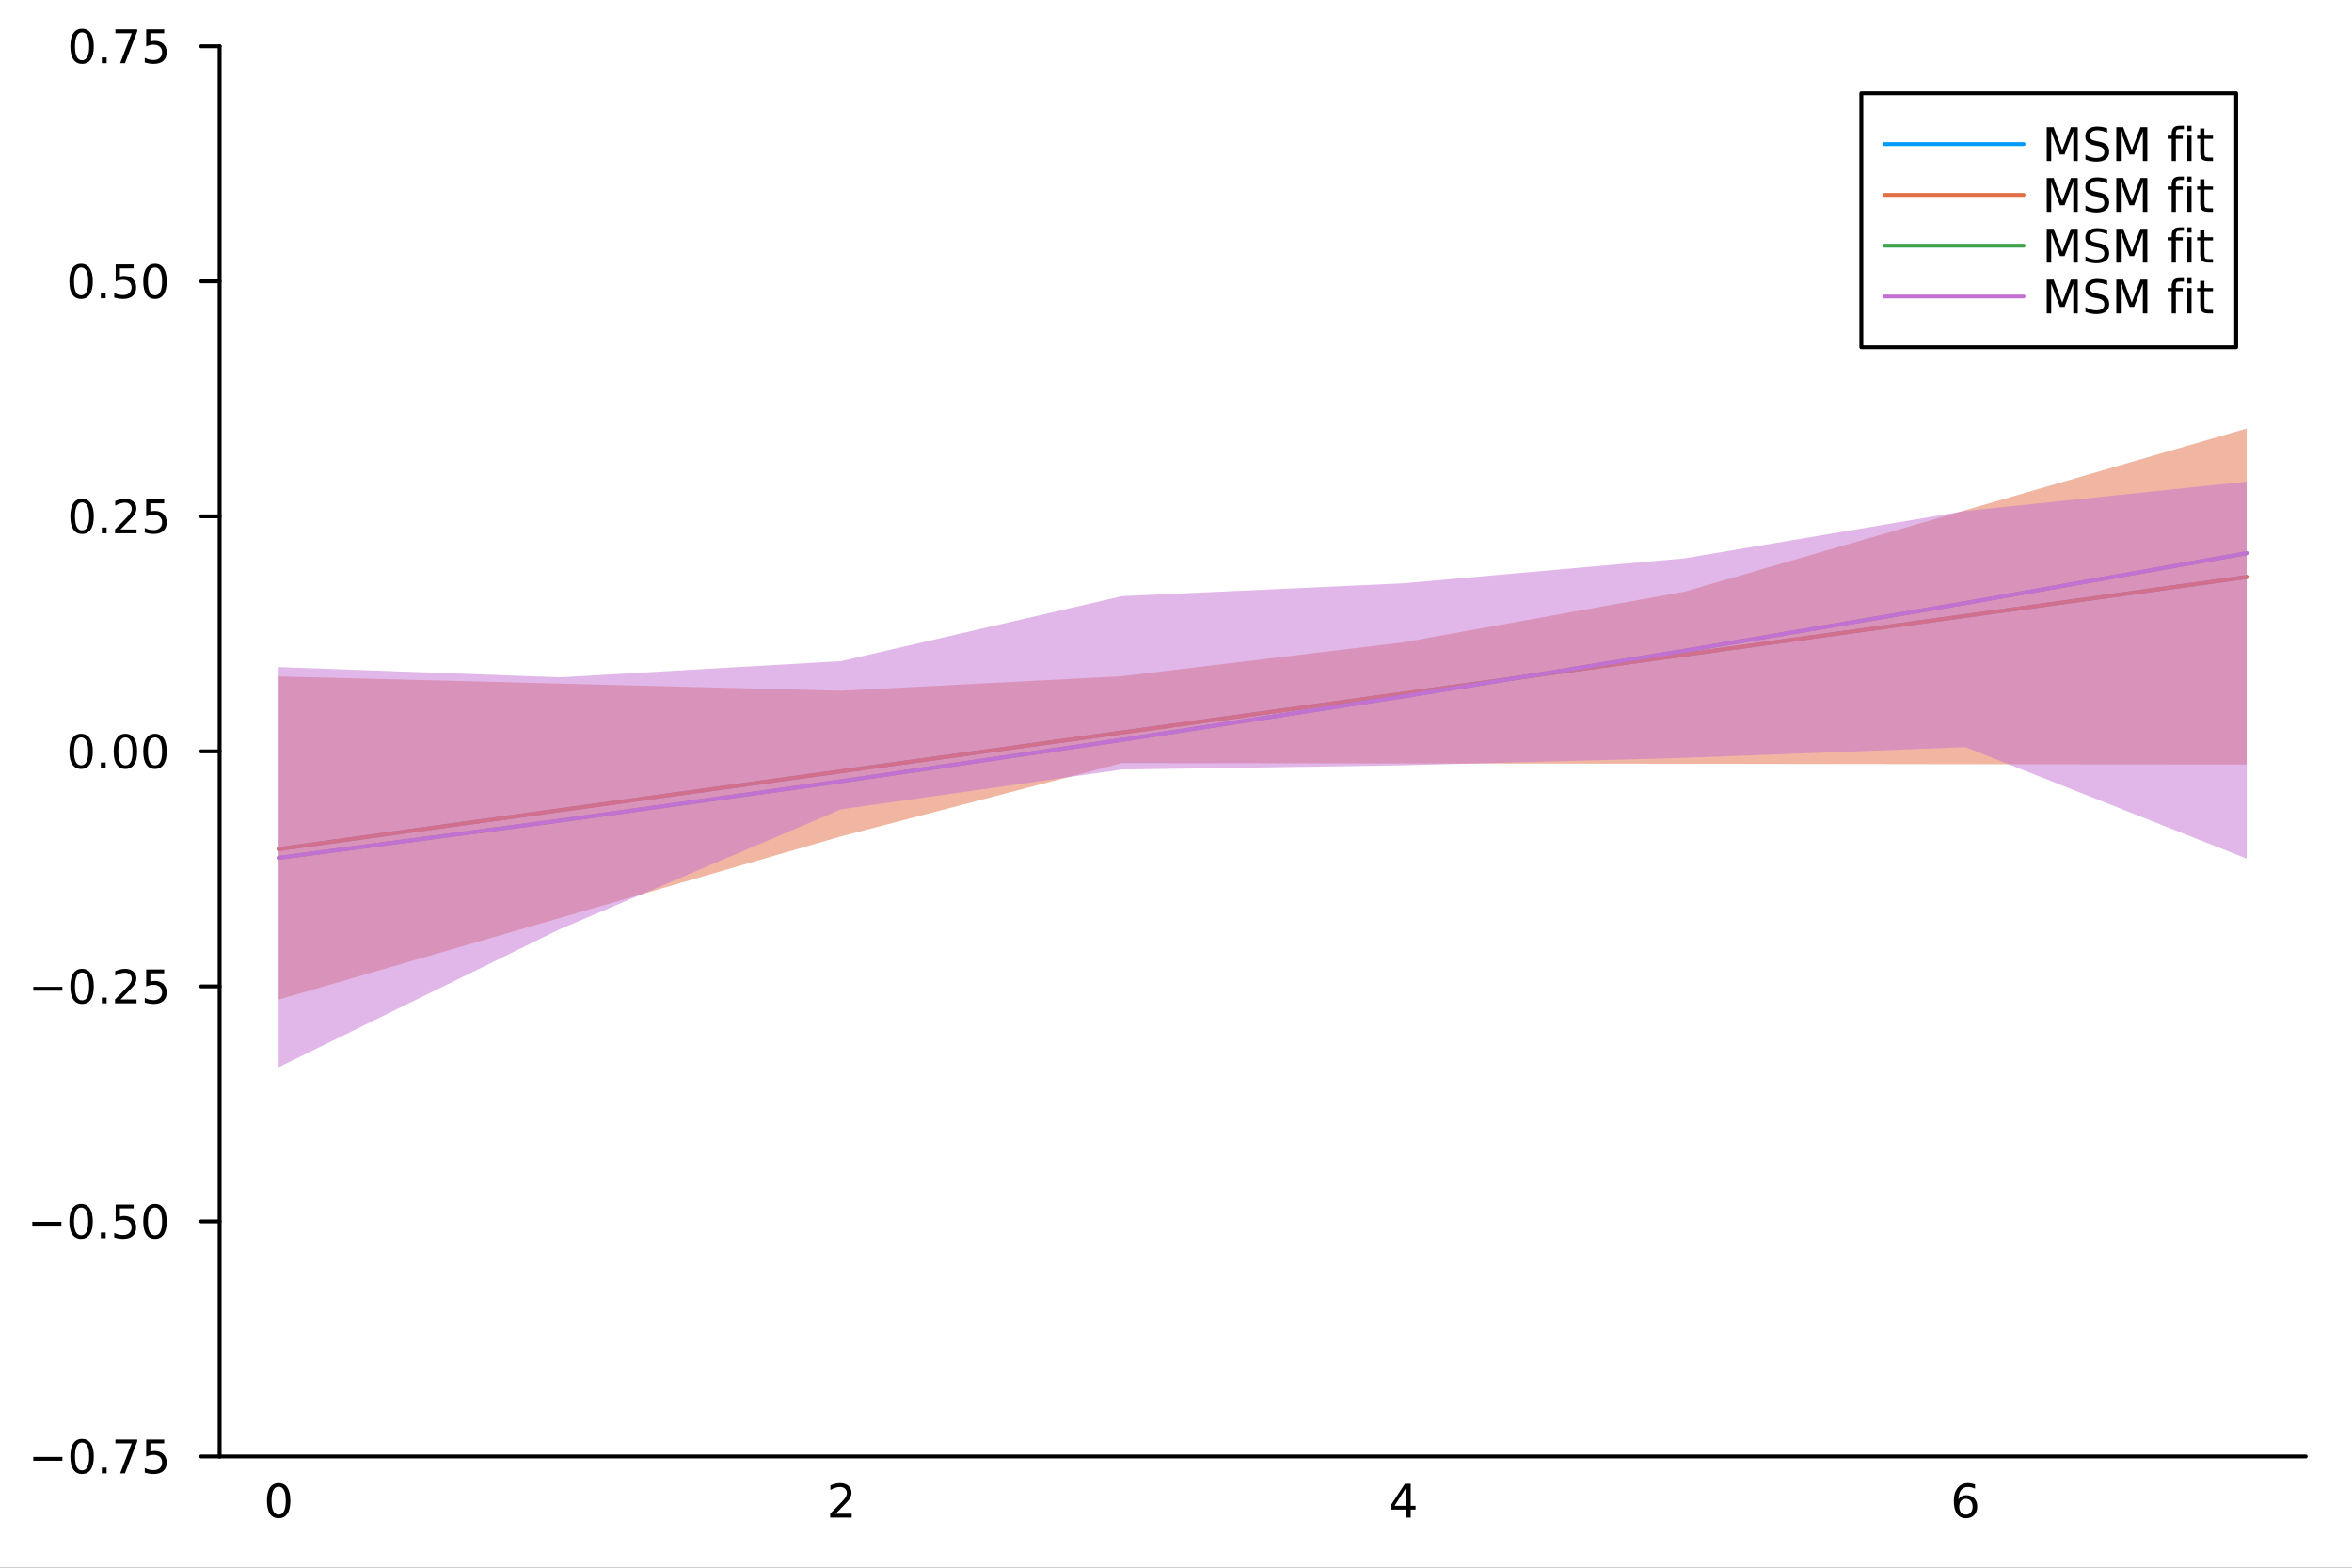 <?xml version="1.0" encoding="utf-8"?>
<svg xmlns="http://www.w3.org/2000/svg" xmlns:xlink="http://www.w3.org/1999/xlink" width="600" height="400" viewBox="0 0 2400 1600">
<rect x="0" y="0" width="2400" height="1600" fill="#333333" stroke="none"/>
<defs>
  <clipPath id="clip090">
    <rect x="0" y="0" width="2400" height="1600"/>
  </clipPath>
</defs>
<path clip-path="url(#clip090)" d="M0 1600 L2400 1600 L2400 0 L0 0  Z" fill="#ffffff" fill-rule="evenodd" fill-opacity="1"/>
<defs>
  <clipPath id="clip091">
    <rect x="480" y="0" width="1681" height="1600"/>
  </clipPath>
</defs>
<path clip-path="url(#clip090)" d="M224.098 1486.45 L2352.76 1486.45 L2352.76 47.244 L224.098 47.244  Z" fill="#ffffff" fill-rule="evenodd" fill-opacity="1"/>
<defs>
  <clipPath id="clip092">
    <rect x="224" y="47" width="2130" height="1440"/>
  </clipPath>
</defs>
<polyline clip-path="url(#clip090)" style="stroke:#000000; stroke-linecap:round; stroke-linejoin:round; stroke-width:4; stroke-opacity:1; fill:none" points="224.098,1486.45 2352.76,1486.45 "/>
<path clip-path="url(#clip090)" d="M284.343 1517.37 Q280.732 1517.37 278.903 1520.93 Q277.098 1524.47 277.098 1531.6 Q277.098 1538.71 278.903 1542.27 Q280.732 1545.82 284.343 1545.82 Q287.977 1545.82 289.783 1542.27 Q291.611 1538.71 291.611 1531.6 Q291.611 1524.47 289.783 1520.93 Q287.977 1517.37 284.343 1517.37 M284.343 1513.66 Q290.153 1513.66 293.209 1518.27 Q296.287 1522.85 296.287 1531.6 Q296.287 1540.33 293.209 1544.94 Q290.153 1549.52 284.343 1549.52 Q278.533 1549.52 275.454 1544.94 Q272.399 1540.33 272.399 1531.6 Q272.399 1522.85 275.454 1518.27 Q278.533 1513.66 284.343 1513.66 Z" fill="#000000" fill-rule="nonzero" fill-opacity="1" /><path clip-path="url(#clip090)" d="M852.758 1544.91 L869.077 1544.91 L869.077 1548.85 L847.133 1548.85 L847.133 1544.91 Q849.795 1542.16 854.378 1537.53 Q858.985 1532.88 860.165 1531.53 Q862.411 1529.01 863.29 1527.27 Q864.193 1525.51 864.193 1523.82 Q864.193 1521.07 862.249 1519.33 Q860.327 1517.6 857.226 1517.6 Q855.026 1517.6 852.573 1518.36 Q850.142 1519.13 847.365 1520.68 L847.365 1515.95 Q850.189 1514.82 852.642 1514.24 Q855.096 1513.66 857.133 1513.66 Q862.503 1513.66 865.698 1516.35 Q868.892 1519.03 868.892 1523.52 Q868.892 1525.65 868.082 1527.57 Q867.295 1529.47 865.188 1532.07 Q864.61 1532.74 861.508 1535.95 Q858.406 1539.15 852.758 1544.91 Z" fill="#000000" fill-rule="nonzero" fill-opacity="1" /><path clip-path="url(#clip090)" d="M1434.88 1518.36 L1423.07 1536.81 L1434.88 1536.81 L1434.88 1518.36 M1433.65 1514.29 L1439.53 1514.29 L1439.53 1536.81 L1444.46 1536.81 L1444.46 1540.7 L1439.53 1540.7 L1439.53 1548.85 L1434.88 1548.85 L1434.88 1540.7 L1419.27 1540.7 L1419.27 1536.19 L1433.65 1514.29 Z" fill="#000000" fill-rule="nonzero" fill-opacity="1" /><path clip-path="url(#clip090)" d="M2006.03 1529.7 Q2002.89 1529.7 2001.03 1531.86 Q1999.21 1534.01 1999.21 1537.76 Q1999.21 1541.49 2001.03 1543.66 Q2002.89 1545.82 2006.03 1545.82 Q2009.18 1545.82 2011.01 1543.66 Q2012.86 1541.49 2012.86 1537.76 Q2012.86 1534.01 2011.01 1531.86 Q2009.18 1529.7 2006.03 1529.7 M2015.32 1515.05 L2015.32 1519.31 Q2013.56 1518.48 2011.75 1518.04 Q2009.97 1517.6 2008.21 1517.6 Q2003.58 1517.6 2001.13 1520.72 Q1998.7 1523.85 1998.35 1530.17 Q1999.72 1528.15 2001.78 1527.09 Q2003.84 1526 2006.31 1526 Q2011.52 1526 2014.53 1529.17 Q2017.56 1532.32 2017.56 1537.76 Q2017.56 1543.08 2014.41 1546.3 Q2011.27 1549.52 2006.03 1549.52 Q2000.04 1549.52 1996.87 1544.94 Q1993.7 1540.33 1993.7 1531.6 Q1993.7 1523.41 1997.59 1518.55 Q2001.47 1513.66 2008.03 1513.66 Q2009.78 1513.66 2011.57 1514.01 Q2013.37 1514.36 2015.32 1515.05 Z" fill="#000000" fill-rule="nonzero" fill-opacity="1" /><polyline clip-path="url(#clip090)" style="stroke:#000000; stroke-linecap:round; stroke-linejoin:round; stroke-width:4; stroke-opacity:1; fill:none" points="224.098,1486.45 224.098,47.244 "/>
<polyline clip-path="url(#clip090)" style="stroke:#000000; stroke-linecap:round; stroke-linejoin:round; stroke-width:4; stroke-opacity:1; fill:none" points="224.098,1486.45 205.2,1486.45 "/>
<polyline clip-path="url(#clip090)" style="stroke:#000000; stroke-linecap:round; stroke-linejoin:round; stroke-width:4; stroke-opacity:1; fill:none" points="224.098,1246.58 205.2,1246.58 "/>
<polyline clip-path="url(#clip090)" style="stroke:#000000; stroke-linecap:round; stroke-linejoin:round; stroke-width:4; stroke-opacity:1; fill:none" points="224.098,1006.71 205.2,1006.71 "/>
<polyline clip-path="url(#clip090)" style="stroke:#000000; stroke-linecap:round; stroke-linejoin:round; stroke-width:4; stroke-opacity:1; fill:none" points="224.098,766.846 205.2,766.846 "/>
<polyline clip-path="url(#clip090)" style="stroke:#000000; stroke-linecap:round; stroke-linejoin:round; stroke-width:4; stroke-opacity:1; fill:none" points="224.098,526.979 205.2,526.979 "/>
<polyline clip-path="url(#clip090)" style="stroke:#000000; stroke-linecap:round; stroke-linejoin:round; stroke-width:4; stroke-opacity:1; fill:none" points="224.098,287.111 205.2,287.111 "/>
<polyline clip-path="url(#clip090)" style="stroke:#000000; stroke-linecap:round; stroke-linejoin:round; stroke-width:4; stroke-opacity:1; fill:none" points="224.098,47.244 205.2,47.244 "/>
<path clip-path="url(#clip090)" d="M33.987 1486.9 L63.663 1486.9 L63.663 1490.83 L33.987 1490.83 L33.987 1486.9 Z" fill="#000000" fill-rule="nonzero" fill-opacity="1" /><path clip-path="url(#clip090)" d="M83.756 1472.25 Q80.145 1472.25 78.316 1475.81 Q76.51 1479.35 76.51 1486.48 Q76.51 1493.59 78.316 1497.15 Q80.145 1500.7 83.756 1500.7 Q87.39 1500.7 89.195 1497.15 Q91.024 1493.59 91.024 1486.48 Q91.024 1479.35 89.195 1475.81 Q87.39 1472.25 83.756 1472.25 M83.756 1468.54 Q89.566 1468.54 92.621 1473.15 Q95.7 1477.73 95.7 1486.48 Q95.7 1495.21 92.621 1499.82 Q89.566 1504.4 83.756 1504.4 Q77.946 1504.4 74.867 1499.82 Q71.811 1495.21 71.811 1486.48 Q71.811 1477.73 74.867 1473.15 Q77.946 1468.54 83.756 1468.54 Z" fill="#000000" fill-rule="nonzero" fill-opacity="1" /><path clip-path="url(#clip090)" d="M103.918 1497.85 L108.802 1497.85 L108.802 1503.73 L103.918 1503.73 L103.918 1497.85 Z" fill="#000000" fill-rule="nonzero" fill-opacity="1" /><path clip-path="url(#clip090)" d="M117.806 1469.17 L140.029 1469.17 L140.029 1471.16 L127.482 1503.73 L122.598 1503.73 L134.404 1473.1 L117.806 1473.1 L117.806 1469.17 Z" fill="#000000" fill-rule="nonzero" fill-opacity="1" /><path clip-path="url(#clip090)" d="M149.195 1469.17 L167.552 1469.17 L167.552 1473.1 L153.478 1473.1 L153.478 1481.58 Q154.496 1481.23 155.515 1481.07 Q156.533 1480.88 157.552 1480.88 Q163.339 1480.88 166.718 1484.05 Q170.098 1487.22 170.098 1492.64 Q170.098 1498.22 166.626 1501.32 Q163.153 1504.4 156.834 1504.4 Q154.658 1504.4 152.39 1504.03 Q150.144 1503.66 147.737 1502.92 L147.737 1498.22 Q149.82 1499.35 152.042 1499.91 Q154.265 1500.46 156.741 1500.46 Q160.746 1500.46 163.084 1498.36 Q165.422 1496.25 165.422 1492.64 Q165.422 1489.03 163.084 1486.92 Q160.746 1484.82 156.741 1484.82 Q154.866 1484.82 152.991 1485.23 Q151.14 1485.65 149.195 1486.53 L149.195 1469.17 Z" fill="#000000" fill-rule="nonzero" fill-opacity="1" /><path clip-path="url(#clip090)" d="M32.992 1247.03 L62.668 1247.03 L62.668 1250.97 L32.992 1250.97 L32.992 1247.03 Z" fill="#000000" fill-rule="nonzero" fill-opacity="1" /><path clip-path="url(#clip090)" d="M82.76 1232.38 Q79.149 1232.38 77.321 1235.94 Q75.515 1239.49 75.515 1246.62 Q75.515 1253.72 77.321 1257.29 Q79.149 1260.83 82.76 1260.83 Q86.395 1260.83 88.2 1257.29 Q90.029 1253.72 90.029 1246.62 Q90.029 1239.49 88.2 1235.94 Q86.395 1232.38 82.76 1232.38 M82.76 1228.68 Q88.57 1228.68 91.626 1233.28 Q94.705 1237.87 94.705 1246.62 Q94.705 1255.34 91.626 1259.95 Q88.57 1264.53 82.76 1264.53 Q76.95 1264.53 73.871 1259.95 Q70.816 1255.34 70.816 1246.62 Q70.816 1237.87 73.871 1233.28 Q76.95 1228.68 82.76 1228.68 Z" fill="#000000" fill-rule="nonzero" fill-opacity="1" /><path clip-path="url(#clip090)" d="M102.922 1257.98 L107.807 1257.98 L107.807 1263.86 L102.922 1263.86 L102.922 1257.98 Z" fill="#000000" fill-rule="nonzero" fill-opacity="1" /><path clip-path="url(#clip090)" d="M118.038 1229.3 L136.394 1229.3 L136.394 1233.24 L122.32 1233.24 L122.32 1241.71 Q123.339 1241.36 124.357 1241.2 Q125.376 1241.01 126.394 1241.01 Q132.181 1241.01 135.561 1244.18 Q138.941 1247.36 138.941 1252.77 Q138.941 1258.35 135.468 1261.45 Q131.996 1264.53 125.677 1264.53 Q123.501 1264.53 121.232 1264.16 Q118.987 1263.79 116.58 1263.05 L116.58 1258.35 Q118.663 1259.49 120.885 1260.04 Q123.107 1260.6 125.584 1260.6 Q129.589 1260.6 131.927 1258.49 Q134.265 1256.38 134.265 1252.77 Q134.265 1249.16 131.927 1247.06 Q129.589 1244.95 125.584 1244.95 Q123.709 1244.95 121.834 1245.37 Q119.982 1245.78 118.038 1246.66 L118.038 1229.3 Z" fill="#000000" fill-rule="nonzero" fill-opacity="1" /><path clip-path="url(#clip090)" d="M158.153 1232.38 Q154.542 1232.38 152.714 1235.94 Q150.908 1239.49 150.908 1246.62 Q150.908 1253.72 152.714 1257.29 Q154.542 1260.83 158.153 1260.83 Q161.788 1260.83 163.593 1257.29 Q165.422 1253.72 165.422 1246.62 Q165.422 1239.49 163.593 1235.94 Q161.788 1232.38 158.153 1232.38 M158.153 1228.68 Q163.964 1228.68 167.019 1233.28 Q170.098 1237.87 170.098 1246.62 Q170.098 1255.34 167.019 1259.95 Q163.964 1264.53 158.153 1264.53 Q152.343 1264.53 149.265 1259.95 Q146.209 1255.34 146.209 1246.62 Q146.209 1237.87 149.265 1233.28 Q152.343 1228.68 158.153 1228.68 Z" fill="#000000" fill-rule="nonzero" fill-opacity="1" /><path clip-path="url(#clip090)" d="M33.987 1007.16 L63.663 1007.16 L63.663 1011.1 L33.987 1011.1 L33.987 1007.16 Z" fill="#000000" fill-rule="nonzero" fill-opacity="1" /><path clip-path="url(#clip090)" d="M83.756 992.512 Q80.145 992.512 78.316 996.077 Q76.51 999.618 76.51 1006.75 Q76.51 1013.85 78.316 1017.42 Q80.145 1020.96 83.756 1020.96 Q87.39 1020.96 89.195 1017.42 Q91.024 1013.85 91.024 1006.75 Q91.024 999.618 89.195 996.077 Q87.39 992.512 83.756 992.512 M83.756 988.808 Q89.566 988.808 92.621 993.415 Q95.7 997.998 95.7 1006.75 Q95.7 1015.47 92.621 1020.08 Q89.566 1024.66 83.756 1024.66 Q77.946 1024.66 74.867 1020.08 Q71.811 1015.47 71.811 1006.75 Q71.811 997.998 74.867 993.415 Q77.946 988.808 83.756 988.808 Z" fill="#000000" fill-rule="nonzero" fill-opacity="1" /><path clip-path="url(#clip090)" d="M103.918 1018.11 L108.802 1018.11 L108.802 1023.99 L103.918 1023.99 L103.918 1018.11 Z" fill="#000000" fill-rule="nonzero" fill-opacity="1" /><path clip-path="url(#clip090)" d="M123.015 1020.06 L139.334 1020.06 L139.334 1023.99 L117.39 1023.99 L117.39 1020.06 Q120.052 1017.3 124.635 1012.67 Q129.242 1008.02 130.422 1006.68 Q132.668 1004.16 133.547 1002.42 Q134.45 1000.66 134.45 998.97 Q134.45 996.216 132.505 994.48 Q130.584 992.743 127.482 992.743 Q125.283 992.743 122.83 993.507 Q120.399 994.271 117.621 995.822 L117.621 991.1 Q120.445 989.966 122.899 989.387 Q125.353 988.808 127.39 988.808 Q132.76 988.808 135.955 991.493 Q139.149 994.179 139.149 998.669 Q139.149 1000.8 138.339 1002.72 Q137.552 1004.62 135.445 1007.21 Q134.867 1007.88 131.765 1011.1 Q128.663 1014.29 123.015 1020.06 Z" fill="#000000" fill-rule="nonzero" fill-opacity="1" /><path clip-path="url(#clip090)" d="M149.195 989.433 L167.552 989.433 L167.552 993.368 L153.478 993.368 L153.478 1001.84 Q154.496 1001.49 155.515 1001.33 Q156.533 1001.15 157.552 1001.15 Q163.339 1001.15 166.718 1004.32 Q170.098 1007.49 170.098 1012.91 Q170.098 1018.48 166.626 1021.59 Q163.153 1024.66 156.834 1024.66 Q154.658 1024.66 152.39 1024.29 Q150.144 1023.92 147.737 1023.18 L147.737 1018.48 Q149.82 1019.62 152.042 1020.17 Q154.265 1020.73 156.741 1020.73 Q160.746 1020.73 163.084 1018.62 Q165.422 1016.52 165.422 1012.91 Q165.422 1009.29 163.084 1007.19 Q160.746 1005.08 156.741 1005.08 Q154.866 1005.08 152.991 1005.5 Q151.14 1005.91 149.195 1006.79 L149.195 989.433 Z" fill="#000000" fill-rule="nonzero" fill-opacity="1" /><path clip-path="url(#clip090)" d="M82.76 752.645 Q79.149 752.645 77.321 756.209 Q75.515 759.751 75.515 766.881 Q75.515 773.987 77.321 777.552 Q79.149 781.094 82.76 781.094 Q86.395 781.094 88.2 777.552 Q90.029 773.987 90.029 766.881 Q90.029 759.751 88.2 756.209 Q86.395 752.645 82.76 752.645 M82.76 748.941 Q88.57 748.941 91.626 753.547 Q94.705 758.131 94.705 766.881 Q94.705 775.608 91.626 780.214 Q88.57 784.797 82.76 784.797 Q76.95 784.797 73.871 780.214 Q70.816 775.608 70.816 766.881 Q70.816 758.131 73.871 753.547 Q76.95 748.941 82.76 748.941 Z" fill="#000000" fill-rule="nonzero" fill-opacity="1" /><path clip-path="url(#clip090)" d="M102.922 778.246 L107.807 778.246 L107.807 784.126 L102.922 784.126 L102.922 778.246 Z" fill="#000000" fill-rule="nonzero" fill-opacity="1" /><path clip-path="url(#clip090)" d="M127.992 752.645 Q124.381 752.645 122.552 756.209 Q120.746 759.751 120.746 766.881 Q120.746 773.987 122.552 777.552 Q124.381 781.094 127.992 781.094 Q131.626 781.094 133.431 777.552 Q135.26 773.987 135.26 766.881 Q135.26 759.751 133.431 756.209 Q131.626 752.645 127.992 752.645 M127.992 748.941 Q133.802 748.941 136.857 753.547 Q139.936 758.131 139.936 766.881 Q139.936 775.608 136.857 780.214 Q133.802 784.797 127.992 784.797 Q122.181 784.797 119.103 780.214 Q116.047 775.608 116.047 766.881 Q116.047 758.131 119.103 753.547 Q122.181 748.941 127.992 748.941 Z" fill="#000000" fill-rule="nonzero" fill-opacity="1" /><path clip-path="url(#clip090)" d="M158.153 752.645 Q154.542 752.645 152.714 756.209 Q150.908 759.751 150.908 766.881 Q150.908 773.987 152.714 777.552 Q154.542 781.094 158.153 781.094 Q161.788 781.094 163.593 777.552 Q165.422 773.987 165.422 766.881 Q165.422 759.751 163.593 756.209 Q161.788 752.645 158.153 752.645 M158.153 748.941 Q163.964 748.941 167.019 753.547 Q170.098 758.131 170.098 766.881 Q170.098 775.608 167.019 780.214 Q163.964 784.797 158.153 784.797 Q152.343 784.797 149.265 780.214 Q146.209 775.608 146.209 766.881 Q146.209 758.131 149.265 753.547 Q152.343 748.941 158.153 748.941 Z" fill="#000000" fill-rule="nonzero" fill-opacity="1" /><path clip-path="url(#clip090)" d="M83.756 512.777 Q80.145 512.777 78.316 516.342 Q76.51 519.884 76.51 527.013 Q76.51 534.12 78.316 537.685 Q80.145 541.226 83.756 541.226 Q87.39 541.226 89.195 537.685 Q91.024 534.12 91.024 527.013 Q91.024 519.884 89.195 516.342 Q87.39 512.777 83.756 512.777 M83.756 509.074 Q89.566 509.074 92.621 513.68 Q95.7 518.263 95.7 527.013 Q95.7 535.74 92.621 540.347 Q89.566 544.93 83.756 544.93 Q77.946 544.93 74.867 540.347 Q71.811 535.74 71.811 527.013 Q71.811 518.263 74.867 513.68 Q77.946 509.074 83.756 509.074 Z" fill="#000000" fill-rule="nonzero" fill-opacity="1" /><path clip-path="url(#clip090)" d="M103.918 538.379 L108.802 538.379 L108.802 544.259 L103.918 544.259 L103.918 538.379 Z" fill="#000000" fill-rule="nonzero" fill-opacity="1" /><path clip-path="url(#clip090)" d="M123.015 540.324 L139.334 540.324 L139.334 544.259 L117.39 544.259 L117.39 540.324 Q120.052 537.569 124.635 532.939 Q129.242 528.287 130.422 526.944 Q132.668 524.421 133.547 522.685 Q134.45 520.925 134.45 519.236 Q134.45 516.481 132.505 514.745 Q130.584 513.009 127.482 513.009 Q125.283 513.009 122.83 513.773 Q120.399 514.537 117.621 516.088 L117.621 511.365 Q120.445 510.231 122.899 509.652 Q125.353 509.074 127.39 509.074 Q132.76 509.074 135.955 511.759 Q139.149 514.444 139.149 518.935 Q139.149 521.064 138.339 522.986 Q137.552 524.884 135.445 527.476 Q134.867 528.148 131.765 531.365 Q128.663 534.56 123.015 540.324 Z" fill="#000000" fill-rule="nonzero" fill-opacity="1" /><path clip-path="url(#clip090)" d="M149.195 509.699 L167.552 509.699 L167.552 513.634 L153.478 513.634 L153.478 522.106 Q154.496 521.759 155.515 521.597 Q156.533 521.412 157.552 521.412 Q163.339 521.412 166.718 524.583 Q170.098 527.754 170.098 533.171 Q170.098 538.749 166.626 541.851 Q163.153 544.93 156.834 544.93 Q154.658 544.93 152.39 544.56 Q150.144 544.189 147.737 543.449 L147.737 538.749 Q149.82 539.884 152.042 540.439 Q154.265 540.995 156.741 540.995 Q160.746 540.995 163.084 538.888 Q165.422 536.782 165.422 533.171 Q165.422 529.56 163.084 527.453 Q160.746 525.347 156.741 525.347 Q154.866 525.347 152.991 525.763 Q151.14 526.18 149.195 527.06 L149.195 509.699 Z" fill="#000000" fill-rule="nonzero" fill-opacity="1" /><path clip-path="url(#clip090)" d="M82.76 272.91 Q79.149 272.91 77.321 276.475 Q75.515 280.017 75.515 287.146 Q75.515 294.253 77.321 297.817 Q79.149 301.359 82.76 301.359 Q86.395 301.359 88.2 297.817 Q90.029 294.253 90.029 287.146 Q90.029 280.017 88.2 276.475 Q86.395 272.91 82.76 272.91 M82.76 269.206 Q88.57 269.206 91.626 273.813 Q94.705 278.396 94.705 287.146 Q94.705 295.873 91.626 300.479 Q88.57 305.063 82.76 305.063 Q76.95 305.063 73.871 300.479 Q70.816 295.873 70.816 287.146 Q70.816 278.396 73.871 273.813 Q76.95 269.206 82.76 269.206 Z" fill="#000000" fill-rule="nonzero" fill-opacity="1" /><path clip-path="url(#clip090)" d="M102.922 298.512 L107.807 298.512 L107.807 304.391 L102.922 304.391 L102.922 298.512 Z" fill="#000000" fill-rule="nonzero" fill-opacity="1" /><path clip-path="url(#clip090)" d="M118.038 269.831 L136.394 269.831 L136.394 273.767 L122.32 273.767 L122.32 282.239 Q123.339 281.892 124.357 281.729 Q125.376 281.544 126.394 281.544 Q132.181 281.544 135.561 284.716 Q138.941 287.887 138.941 293.303 Q138.941 298.882 135.468 301.984 Q131.996 305.063 125.677 305.063 Q123.501 305.063 121.232 304.692 Q118.987 304.322 116.58 303.581 L116.58 298.882 Q118.663 300.016 120.885 300.572 Q123.107 301.128 125.584 301.128 Q129.589 301.128 131.927 299.021 Q134.265 296.915 134.265 293.303 Q134.265 289.692 131.927 287.586 Q129.589 285.479 125.584 285.479 Q123.709 285.479 121.834 285.896 Q119.982 286.313 118.038 287.192 L118.038 269.831 Z" fill="#000000" fill-rule="nonzero" fill-opacity="1" /><path clip-path="url(#clip090)" d="M158.153 272.91 Q154.542 272.91 152.714 276.475 Q150.908 280.017 150.908 287.146 Q150.908 294.253 152.714 297.817 Q154.542 301.359 158.153 301.359 Q161.788 301.359 163.593 297.817 Q165.422 294.253 165.422 287.146 Q165.422 280.017 163.593 276.475 Q161.788 272.91 158.153 272.91 M158.153 269.206 Q163.964 269.206 167.019 273.813 Q170.098 278.396 170.098 287.146 Q170.098 295.873 167.019 300.479 Q163.964 305.063 158.153 305.063 Q152.343 305.063 149.265 300.479 Q146.209 295.873 146.209 287.146 Q146.209 278.396 149.265 273.813 Q152.343 269.206 158.153 269.206 Z" fill="#000000" fill-rule="nonzero" fill-opacity="1" /><path clip-path="url(#clip090)" d="M83.756 33.043 Q80.145 33.043 78.316 36.608 Q76.51 40.149 76.51 47.279 Q76.51 54.385 78.316 57.95 Q80.145 61.492 83.756 61.492 Q87.39 61.492 89.195 57.95 Q91.024 54.385 91.024 47.279 Q91.024 40.149 89.195 36.608 Q87.39 33.043 83.756 33.043 M83.756 29.339 Q89.566 29.339 92.621 33.946 Q95.7 38.529 95.7 47.279 Q95.7 56.006 92.621 60.612 Q89.566 65.195 83.756 65.195 Q77.946 65.195 74.867 60.612 Q71.811 56.006 71.811 47.279 Q71.811 38.529 74.867 33.946 Q77.946 29.339 83.756 29.339 Z" fill="#000000" fill-rule="nonzero" fill-opacity="1" /><path clip-path="url(#clip090)" d="M103.918 58.645 L108.802 58.645 L108.802 64.524 L103.918 64.524 L103.918 58.645 Z" fill="#000000" fill-rule="nonzero" fill-opacity="1" /><path clip-path="url(#clip090)" d="M117.806 29.964 L140.029 29.964 L140.029 31.955 L127.482 64.524 L122.598 64.524 L134.404 33.899 L117.806 33.899 L117.806 29.964 Z" fill="#000000" fill-rule="nonzero" fill-opacity="1" /><path clip-path="url(#clip090)" d="M149.195 29.964 L167.552 29.964 L167.552 33.899 L153.478 33.899 L153.478 42.371 Q154.496 42.024 155.515 41.862 Q156.533 41.677 157.552 41.677 Q163.339 41.677 166.718 44.848 Q170.098 48.02 170.098 53.436 Q170.098 59.015 166.626 62.117 Q163.153 65.195 156.834 65.195 Q154.658 65.195 152.39 64.825 Q150.144 64.455 147.737 63.714 L147.737 59.015 Q149.82 60.149 152.042 60.705 Q154.265 61.26 156.741 61.26 Q160.746 61.26 163.084 59.154 Q165.422 57.047 165.422 53.436 Q165.422 49.825 163.084 47.719 Q160.746 45.612 156.741 45.612 Q154.866 45.612 152.991 46.029 Q151.14 46.446 149.195 47.325 L149.195 29.964 Z" fill="#000000" fill-rule="nonzero" fill-opacity="1" /><polyline clip-path="url(#clip092)" style="stroke:#009af9; stroke-linecap:round; stroke-linejoin:round; stroke-width:4; stroke-opacity:1; fill:none" points="284.343,866.56 571.224,826.894 858.105,787.228 1144.99,747.562 1431.87,707.897 1718.75,668.231 2005.63,628.565 2292.51,588.9 "/>
<path clip-path="url(#clip092)" d="M284.343 1020.14 L571.224 936.893 L858.105 853.643 L1144.99 778.786 L1431.87 779.163 L1718.75 779.539 L2005.63 779.916 L2292.51 780.293 L2292.51 437.391 L2005.63 520.641 L1718.75 603.892 L1431.87 655.582 L1144.99 690.131 L858.105 705.002 L571.224 697.684 L284.343 690.365  Z" fill="#e26f46" fill-rule="evenodd" fill-opacity="0.5"/>
<polyline clip-path="url(#clip092)" style="stroke:#e26f46; stroke-linecap:round; stroke-linejoin:round; stroke-width:4; stroke-opacity:1; fill:none" points="284.343,866.56 571.224,826.894 858.105,787.228 1144.99,747.562 1431.87,707.897 1718.75,668.231 2005.63,628.565 2292.51,588.9 "/>
<polyline clip-path="url(#clip092)" style="stroke:#3da44d; stroke-linecap:round; stroke-linejoin:round; stroke-width:4; stroke-opacity:1; fill:none" points="284.343,875.538 571.224,837.548 858.105,797.416 1144.99,755.14 1431.87,710.721 1718.75,664.158 2005.63,615.452 2292.51,564.603 "/>
<path clip-path="url(#clip092)" d="M284.343 1089.19 L571.224 948.361 L858.105 826.013 L1144.99 785.369 L1431.87 781.096 L1718.75 773.5 L2005.63 762.583 L2292.51 876.321 L2292.51 491.569 L2005.63 521.486 L1718.75 569.888 L1431.87 595.354 L1144.99 608.403 L858.105 674.805 L571.224 691.279 L284.343 680.834  Z" fill="#c271d2" fill-rule="evenodd" fill-opacity="0.5"/>
<polyline clip-path="url(#clip092)" style="stroke:#c271d2; stroke-linecap:round; stroke-linejoin:round; stroke-width:4; stroke-opacity:1; fill:none" points="284.343,875.538 571.224,837.548 858.105,797.416 1144.99,755.14 1431.87,710.721 1718.75,664.158 2005.63,615.452 2292.51,564.603 "/>
<path clip-path="url(#clip090)" d="M1899.31 354.418 L2281.8 354.418 L2281.8 95.218 L1899.31 95.218  Z" fill="#ffffff" fill-rule="evenodd" fill-opacity="1"/>
<polyline clip-path="url(#clip090)" style="stroke:#000000; stroke-linecap:round; stroke-linejoin:round; stroke-width:4; stroke-opacity:1; fill:none" points="1899.31,354.418 2281.8,354.418 2281.8,95.218 1899.31,95.218 1899.31,354.418 "/>
<polyline clip-path="url(#clip090)" style="stroke:#009af9; stroke-linecap:round; stroke-linejoin:round; stroke-width:4; stroke-opacity:1; fill:none" points="1922.96,147.058 2064.87,147.058 "/>
<path clip-path="url(#clip090)" d="M2088.52 129.778 L2095.49 129.778 L2104.31 153.296 L2113.17 129.778 L2120.14 129.778 L2120.14 164.338 L2115.58 164.338 L2115.58 133.99 L2106.67 157.694 L2101.97 157.694 L2093.06 133.99 L2093.06 164.338 L2088.52 164.338 L2088.52 129.778 Z" fill="#000000" fill-rule="nonzero" fill-opacity="1" /><path clip-path="url(#clip090)" d="M2150.14 130.912 L2150.14 135.472 Q2147.48 134.199 2145.12 133.574 Q2142.76 132.949 2140.56 132.949 Q2136.74 132.949 2134.65 134.43 Q2132.59 135.912 2132.59 138.643 Q2132.59 140.935 2133.96 142.115 Q2135.35 143.273 2139.19 143.99 L2142.02 144.569 Q2147.25 145.565 2149.72 148.088 Q2152.22 150.588 2152.22 154.801 Q2152.22 159.824 2148.84 162.416 Q2145.49 165.009 2138.98 165.009 Q2136.53 165.009 2133.75 164.453 Q2131 163.898 2128.03 162.81 L2128.03 157.995 Q2130.88 159.592 2133.61 160.402 Q2136.34 161.213 2138.98 161.213 Q2142.99 161.213 2145.16 159.639 Q2147.34 158.064 2147.34 155.148 Q2147.34 152.602 2145.77 151.166 Q2144.21 149.731 2140.65 149.014 L2137.8 148.458 Q2132.57 147.416 2130.23 145.194 Q2127.89 142.972 2127.89 139.014 Q2127.89 134.43 2131.11 131.791 Q2134.35 129.153 2140.02 129.153 Q2142.46 129.153 2144.98 129.592 Q2147.5 130.032 2150.14 130.912 Z" fill="#000000" fill-rule="nonzero" fill-opacity="1" /><path clip-path="url(#clip090)" d="M2159.52 129.778 L2166.48 129.778 L2175.3 153.296 L2184.17 129.778 L2191.14 129.778 L2191.14 164.338 L2186.58 164.338 L2186.58 133.99 L2177.66 157.694 L2172.96 157.694 L2164.05 133.99 L2164.05 164.338 L2159.52 164.338 L2159.52 129.778 Z" fill="#000000" fill-rule="nonzero" fill-opacity="1" /><path clip-path="url(#clip090)" d="M2228.43 128.319 L2228.43 131.861 L2224.35 131.861 Q2222.06 131.861 2221.16 132.787 Q2220.28 133.713 2220.28 136.12 L2220.28 138.412 L2227.29 138.412 L2227.29 141.722 L2220.28 141.722 L2220.28 164.338 L2216 164.338 L2216 141.722 L2211.92 141.722 L2211.92 138.412 L2216 138.412 L2216 136.606 Q2216 132.278 2218.01 130.31 Q2220.02 128.319 2224.4 128.319 L2228.43 128.319 Z" fill="#000000" fill-rule="nonzero" fill-opacity="1" /><path clip-path="url(#clip090)" d="M2231.99 138.412 L2236.25 138.412 L2236.25 164.338 L2231.99 164.338 L2231.99 138.412 M2231.99 128.319 L2236.25 128.319 L2236.25 133.713 L2231.99 133.713 L2231.99 128.319 Z" fill="#000000" fill-rule="nonzero" fill-opacity="1" /><path clip-path="url(#clip090)" d="M2249.38 131.051 L2249.38 138.412 L2258.15 138.412 L2258.15 141.722 L2249.38 141.722 L2249.38 155.796 Q2249.38 158.967 2250.23 159.87 Q2251.11 160.773 2253.77 160.773 L2258.15 160.773 L2258.15 164.338 L2253.77 164.338 Q2248.84 164.338 2246.97 162.509 Q2245.09 160.657 2245.09 155.796 L2245.09 141.722 L2241.97 141.722 L2241.97 138.412 L2245.09 138.412 L2245.09 131.051 L2249.38 131.051 Z" fill="#000000" fill-rule="nonzero" fill-opacity="1" /><polyline clip-path="url(#clip090)" style="stroke:#e26f46; stroke-linecap:round; stroke-linejoin:round; stroke-width:4; stroke-opacity:1; fill:none" points="1922.96,198.898 2064.87,198.898 "/>
<path clip-path="url(#clip090)" d="M2088.52 181.618 L2095.49 181.618 L2104.31 205.136 L2113.17 181.618 L2120.14 181.618 L2120.14 216.178 L2115.58 216.178 L2115.58 185.83 L2106.67 209.534 L2101.97 209.534 L2093.06 185.83 L2093.06 216.178 L2088.52 216.178 L2088.52 181.618 Z" fill="#000000" fill-rule="nonzero" fill-opacity="1" /><path clip-path="url(#clip090)" d="M2150.14 182.752 L2150.14 187.312 Q2147.48 186.039 2145.12 185.414 Q2142.76 184.789 2140.56 184.789 Q2136.74 184.789 2134.65 186.27 Q2132.59 187.752 2132.59 190.483 Q2132.59 192.775 2133.96 193.955 Q2135.35 195.113 2139.19 195.83 L2142.02 196.409 Q2147.25 197.405 2149.72 199.928 Q2152.22 202.428 2152.22 206.641 Q2152.22 211.664 2148.84 214.256 Q2145.49 216.849 2138.98 216.849 Q2136.53 216.849 2133.75 216.293 Q2131 215.738 2128.03 214.65 L2128.03 209.835 Q2130.88 211.432 2133.61 212.242 Q2136.34 213.053 2138.98 213.053 Q2142.99 213.053 2145.16 211.479 Q2147.34 209.904 2147.34 206.988 Q2147.34 204.442 2145.77 203.006 Q2144.21 201.571 2140.65 200.854 L2137.8 200.298 Q2132.57 199.256 2130.23 197.034 Q2127.89 194.812 2127.89 190.854 Q2127.89 186.27 2131.11 183.631 Q2134.35 180.993 2140.02 180.993 Q2142.46 180.993 2144.98 181.432 Q2147.5 181.872 2150.14 182.752 Z" fill="#000000" fill-rule="nonzero" fill-opacity="1" /><path clip-path="url(#clip090)" d="M2159.52 181.618 L2166.48 181.618 L2175.3 205.136 L2184.17 181.618 L2191.14 181.618 L2191.14 216.178 L2186.58 216.178 L2186.58 185.83 L2177.66 209.534 L2172.96 209.534 L2164.05 185.83 L2164.05 216.178 L2159.52 216.178 L2159.52 181.618 Z" fill="#000000" fill-rule="nonzero" fill-opacity="1" /><path clip-path="url(#clip090)" d="M2228.43 180.159 L2228.43 183.701 L2224.35 183.701 Q2222.06 183.701 2221.16 184.627 Q2220.28 185.553 2220.28 187.96 L2220.28 190.252 L2227.29 190.252 L2227.29 193.562 L2220.28 193.562 L2220.28 216.178 L2216 216.178 L2216 193.562 L2211.92 193.562 L2211.92 190.252 L2216 190.252 L2216 188.446 Q2216 184.118 2218.01 182.15 Q2220.02 180.159 2224.4 180.159 L2228.43 180.159 Z" fill="#000000" fill-rule="nonzero" fill-opacity="1" /><path clip-path="url(#clip090)" d="M2231.99 190.252 L2236.25 190.252 L2236.25 216.178 L2231.99 216.178 L2231.99 190.252 M2231.99 180.159 L2236.25 180.159 L2236.25 185.553 L2231.99 185.553 L2231.99 180.159 Z" fill="#000000" fill-rule="nonzero" fill-opacity="1" /><path clip-path="url(#clip090)" d="M2249.38 182.891 L2249.38 190.252 L2258.15 190.252 L2258.15 193.562 L2249.38 193.562 L2249.38 207.636 Q2249.38 210.807 2250.23 211.71 Q2251.11 212.613 2253.77 212.613 L2258.15 212.613 L2258.15 216.178 L2253.77 216.178 Q2248.84 216.178 2246.97 214.349 Q2245.09 212.497 2245.09 207.636 L2245.09 193.562 L2241.97 193.562 L2241.97 190.252 L2245.09 190.252 L2245.09 182.891 L2249.38 182.891 Z" fill="#000000" fill-rule="nonzero" fill-opacity="1" /><polyline clip-path="url(#clip090)" style="stroke:#3da44d; stroke-linecap:round; stroke-linejoin:round; stroke-width:4; stroke-opacity:1; fill:none" points="1922.96,250.738 2064.87,250.738 "/>
<path clip-path="url(#clip090)" d="M2088.52 233.458 L2095.49 233.458 L2104.31 256.976 L2113.17 233.458 L2120.14 233.458 L2120.14 268.018 L2115.58 268.018 L2115.58 237.67 L2106.67 261.374 L2101.97 261.374 L2093.06 237.67 L2093.06 268.018 L2088.52 268.018 L2088.52 233.458 Z" fill="#000000" fill-rule="nonzero" fill-opacity="1" /><path clip-path="url(#clip090)" d="M2150.14 234.592 L2150.14 239.152 Q2147.48 237.879 2145.12 237.254 Q2142.76 236.629 2140.56 236.629 Q2136.74 236.629 2134.65 238.11 Q2132.59 239.592 2132.59 242.323 Q2132.59 244.615 2133.96 245.795 Q2135.35 246.953 2139.19 247.67 L2142.02 248.249 Q2147.25 249.245 2149.72 251.768 Q2152.22 254.268 2152.22 258.481 Q2152.22 263.504 2148.84 266.096 Q2145.49 268.689 2138.98 268.689 Q2136.53 268.689 2133.75 268.133 Q2131 267.578 2128.03 266.49 L2128.03 261.675 Q2130.88 263.272 2133.61 264.082 Q2136.34 264.893 2138.98 264.893 Q2142.99 264.893 2145.16 263.319 Q2147.34 261.744 2147.34 258.828 Q2147.34 256.282 2145.77 254.846 Q2144.21 253.411 2140.65 252.694 L2137.8 252.138 Q2132.57 251.096 2130.23 248.874 Q2127.89 246.652 2127.89 242.694 Q2127.89 238.11 2131.11 235.471 Q2134.35 232.833 2140.02 232.833 Q2142.46 232.833 2144.98 233.272 Q2147.5 233.712 2150.14 234.592 Z" fill="#000000" fill-rule="nonzero" fill-opacity="1" /><path clip-path="url(#clip090)" d="M2159.52 233.458 L2166.48 233.458 L2175.3 256.976 L2184.17 233.458 L2191.14 233.458 L2191.14 268.018 L2186.58 268.018 L2186.58 237.67 L2177.66 261.374 L2172.96 261.374 L2164.05 237.67 L2164.05 268.018 L2159.52 268.018 L2159.52 233.458 Z" fill="#000000" fill-rule="nonzero" fill-opacity="1" /><path clip-path="url(#clip090)" d="M2228.43 231.999 L2228.43 235.541 L2224.35 235.541 Q2222.06 235.541 2221.16 236.467 Q2220.28 237.393 2220.28 239.8 L2220.28 242.092 L2227.29 242.092 L2227.29 245.402 L2220.28 245.402 L2220.28 268.018 L2216 268.018 L2216 245.402 L2211.92 245.402 L2211.92 242.092 L2216 242.092 L2216 240.286 Q2216 235.958 2218.01 233.99 Q2220.02 231.999 2224.4 231.999 L2228.43 231.999 Z" fill="#000000" fill-rule="nonzero" fill-opacity="1" /><path clip-path="url(#clip090)" d="M2231.99 242.092 L2236.25 242.092 L2236.25 268.018 L2231.99 268.018 L2231.99 242.092 M2231.99 231.999 L2236.25 231.999 L2236.25 237.393 L2231.99 237.393 L2231.99 231.999 Z" fill="#000000" fill-rule="nonzero" fill-opacity="1" /><path clip-path="url(#clip090)" d="M2249.38 234.731 L2249.38 242.092 L2258.15 242.092 L2258.15 245.402 L2249.38 245.402 L2249.38 259.476 Q2249.38 262.647 2250.23 263.55 Q2251.11 264.453 2253.77 264.453 L2258.15 264.453 L2258.15 268.018 L2253.77 268.018 Q2248.84 268.018 2246.97 266.189 Q2245.09 264.337 2245.09 259.476 L2245.09 245.402 L2241.97 245.402 L2241.97 242.092 L2245.09 242.092 L2245.09 234.731 L2249.38 234.731 Z" fill="#000000" fill-rule="nonzero" fill-opacity="1" /><polyline clip-path="url(#clip090)" style="stroke:#c271d2; stroke-linecap:round; stroke-linejoin:round; stroke-width:4; stroke-opacity:1; fill:none" points="1922.96,302.578 2064.87,302.578 "/>
<path clip-path="url(#clip090)" d="M2088.52 285.298 L2095.49 285.298 L2104.31 308.816 L2113.17 285.298 L2120.14 285.298 L2120.14 319.858 L2115.58 319.858 L2115.58 289.51 L2106.67 313.214 L2101.97 313.214 L2093.06 289.51 L2093.06 319.858 L2088.52 319.858 L2088.52 285.298 Z" fill="#000000" fill-rule="nonzero" fill-opacity="1" /><path clip-path="url(#clip090)" d="M2150.14 286.432 L2150.14 290.992 Q2147.48 289.719 2145.12 289.094 Q2142.76 288.469 2140.56 288.469 Q2136.74 288.469 2134.65 289.95 Q2132.59 291.432 2132.59 294.163 Q2132.59 296.455 2133.96 297.635 Q2135.35 298.793 2139.19 299.51 L2142.02 300.089 Q2147.25 301.085 2149.72 303.608 Q2152.22 306.108 2152.22 310.321 Q2152.22 315.344 2148.84 317.936 Q2145.49 320.529 2138.98 320.529 Q2136.53 320.529 2133.75 319.973 Q2131 319.418 2128.03 318.33 L2128.03 313.515 Q2130.88 315.112 2133.61 315.922 Q2136.34 316.733 2138.98 316.733 Q2142.99 316.733 2145.16 315.159 Q2147.34 313.584 2147.34 310.668 Q2147.34 308.122 2145.77 306.686 Q2144.21 305.251 2140.65 304.534 L2137.8 303.978 Q2132.57 302.936 2130.23 300.714 Q2127.89 298.492 2127.89 294.534 Q2127.89 289.95 2131.11 287.311 Q2134.35 284.673 2140.02 284.673 Q2142.46 284.673 2144.98 285.112 Q2147.5 285.552 2150.14 286.432 Z" fill="#000000" fill-rule="nonzero" fill-opacity="1" /><path clip-path="url(#clip090)" d="M2159.52 285.298 L2166.48 285.298 L2175.3 308.816 L2184.17 285.298 L2191.14 285.298 L2191.14 319.858 L2186.58 319.858 L2186.58 289.51 L2177.66 313.214 L2172.96 313.214 L2164.05 289.51 L2164.05 319.858 L2159.52 319.858 L2159.52 285.298 Z" fill="#000000" fill-rule="nonzero" fill-opacity="1" /><path clip-path="url(#clip090)" d="M2228.43 283.839 L2228.43 287.381 L2224.35 287.381 Q2222.06 287.381 2221.16 288.307 Q2220.28 289.233 2220.28 291.64 L2220.28 293.932 L2227.29 293.932 L2227.29 297.242 L2220.28 297.242 L2220.28 319.858 L2216 319.858 L2216 297.242 L2211.92 297.242 L2211.92 293.932 L2216 293.932 L2216 292.126 Q2216 287.798 2218.01 285.83 Q2220.02 283.839 2224.4 283.839 L2228.43 283.839 Z" fill="#000000" fill-rule="nonzero" fill-opacity="1" /><path clip-path="url(#clip090)" d="M2231.99 293.932 L2236.25 293.932 L2236.25 319.858 L2231.99 319.858 L2231.99 293.932 M2231.99 283.839 L2236.25 283.839 L2236.25 289.233 L2231.99 289.233 L2231.99 283.839 Z" fill="#000000" fill-rule="nonzero" fill-opacity="1" /><path clip-path="url(#clip090)" d="M2249.38 286.571 L2249.38 293.932 L2258.15 293.932 L2258.15 297.242 L2249.38 297.242 L2249.38 311.316 Q2249.38 314.487 2250.23 315.39 Q2251.11 316.293 2253.77 316.293 L2258.15 316.293 L2258.15 319.858 L2253.77 319.858 Q2248.84 319.858 2246.97 318.029 Q2245.09 316.177 2245.09 311.316 L2245.09 297.242 L2241.97 297.242 L2241.97 293.932 L2245.09 293.932 L2245.09 286.571 L2249.38 286.571 Z" fill="#000000" fill-rule="nonzero" fill-opacity="1" /></svg>
